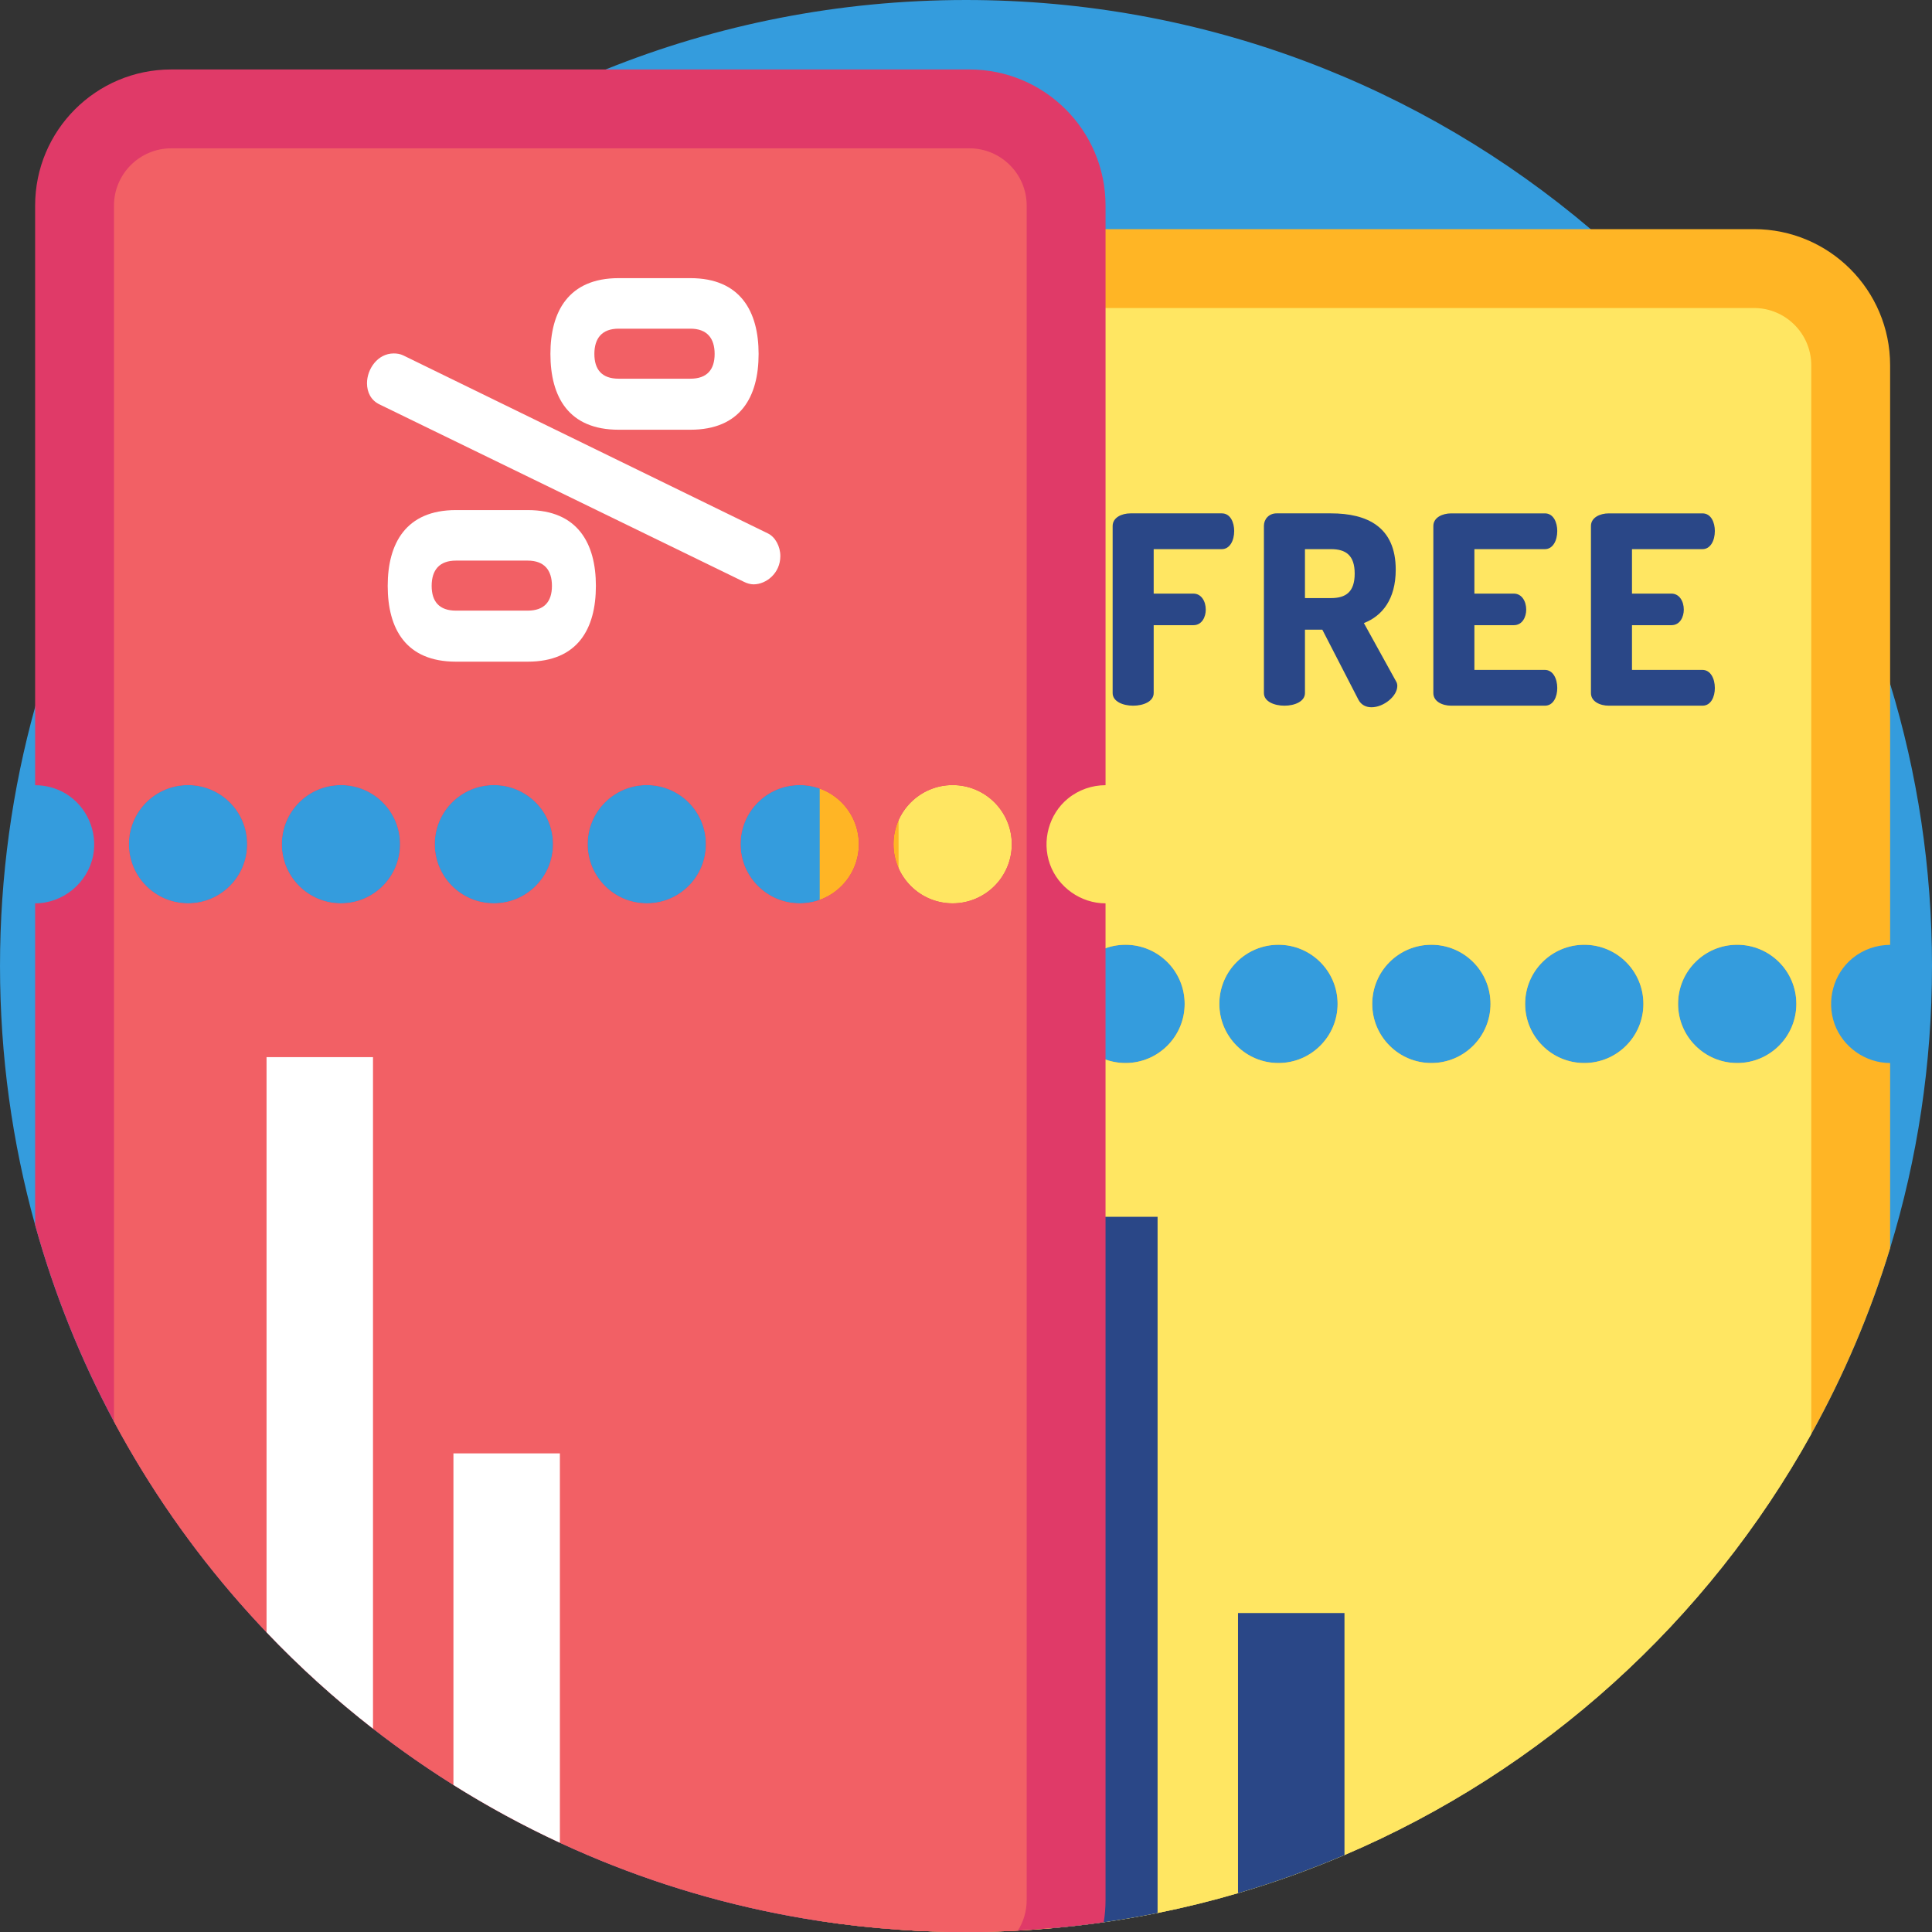<svg height="512pt" viewBox="0 0 512 512" width="512pt" xmlns="http://www.w3.org/2000/svg"><rect x="0" y="0" width="512" height="512" fill="#333333" stroke="none"/><path d="m512 256c0 26.02-3.875 51.125-11.098 74.773-5.254 17.262-12.297 33.75-20.898 49.246-27.543 49.641-71.105 89.16-123.703 111.586-9.145 3.895-18.559 7.281-28.215 10.102-6.977 2.047-14.094 3.805-21.312 5.258-4.715.949-9.48 1.766-14.273 2.453-4.609.66-9.258 1.191-13.941 1.602-2.926.25-5.871.457-8.816.613-4.559.242-9.133.367-13.742.367-6.008 0-11.965-.207-17.867-.617-7.055-.48-14.023-1.254-20.898-2.297-24.23-3.691-47.355-10.762-68.859-20.742-9.75-4.523-19.172-9.645-28.211-15.32-7.367-4.617-14.484-9.602-21.316-14.918-10.031-7.809-19.457-16.344-28.211-25.539-15.852-16.633-29.488-35.402-40.43-55.828-8.777-16.383-15.828-33.824-20.898-52.098-6.07-21.84-9.309-44.859-9.309-68.641 0-23.77 3.238-46.789 9.309-68.641 5.07-18.273 12.121-35.715 20.898-52.098 21.004-39.215 51.934-72.316 89.422-95.953 12.895-8.129 26.562-15.141 40.867-20.898 29.508-11.879 61.742-18.41 95.504-18.41 63.133 0 120.914 22.852 165.555 60.73 7.699 6.531 15.004 13.508 21.879 20.898 14.129 15.18 26.438 32.078 36.57 50.352 8.602 15.496 15.645 31.984 20.898 49.246 7.223 23.648 11.098 48.754 11.098 74.773zm0 0" fill="#349cdd"/><path d="m464.832 60.73h-211.539c-19.914 0-36.059 16.152-36.059 36.07v153.609c2.781 0 5.57.719 8.047 2.195 5.629 3.352 8.586 10.094 7.312 16.496-1.441 7.23-7.984 12.613-15.359 12.613v227.371c6.875 1.043 13.844 1.816 20.898 2.297 5.902.41 11.859.617 17.867.617 7.598 0 15.121-.336 22.559-.98 9.562-.836 18.977-2.195 28.215-4.055 7.219-1.453 14.336-3.211 21.312-5.258 9.656-2.82 19.07-6.207 28.215-10.102 52.598-22.426 96.16-61.945 123.703-111.586 8.602-15.496 15.645-31.984 20.898-49.246v-49.059c-6.531 0-12.559-4.242-14.742-10.398-2.195-6.141-.273-13.258 4.805-17.395 2.855-2.32 6.387-3.512 9.938-3.523v-153.598c0-19.918-16.145-36.07-36.07-36.07zm-195.992 216.387c-2.84 2.844-6.758 4.598-11.086 4.598-4.336 0-8.242-1.754-11.086-4.598-2.832-2.832-4.586-6.75-4.586-11.074 0-8.664 7.012-15.676 15.672-15.676 4.328 0 8.246 1.758 11.086 4.59 2.832 2.828 4.59 6.758 4.59 11.086 0 4.324-1.758 8.242-4.59 11.074zm40.523 0c-2.844 2.844-6.75 4.598-11.086 4.598-4.328 0-8.246-1.754-11.086-4.598-2.832-2.832-4.59-6.75-4.59-11.074 0-8.664 7.023-15.676 15.676-15.676 4.336 0 8.242 1.758 11.086 4.59 2.832 2.828 4.586 6.758 4.586 11.086 0 4.324-1.754 8.242-4.586 11.074zm18.359 0c-2.832-2.832-4.59-6.75-4.59-11.074 0-8.664 7.012-15.676 15.676-15.676 4.324 0 8.242 1.758 11.074 4.59 2.844 2.828 4.598 6.758 4.598 11.086 0 4.324-1.754 8.242-4.598 11.074-2.832 2.844-6.75 4.598-11.074 4.598-4.328 0-8.254-1.754-11.086-4.598zm62.691 0c-2.828 2.844-6.758 4.598-11.086 4.598-4.324 0-8.242-1.754-11.074-4.598-2.844-2.832-4.598-6.75-4.598-11.074 0-8.664 7.02-15.676 15.672-15.676 4.328 0 8.258 1.758 11.086 4.59 2.832 2.828 4.59 6.758 4.59 11.086 0 4.324-1.758 8.242-4.59 11.074zm40.523 0c-2.832 2.844-6.762 4.598-11.086 4.598-4.328 0-8.246-1.754-11.078-4.598-2.84-2.832-4.598-6.75-4.598-11.074 0-8.664 7.023-15.676 15.676-15.676 4.324 0 8.254 1.758 11.086 4.59 2.832 2.828 4.586 6.758 4.586 11.086 0 4.324-1.754 8.242-4.586 11.074zm40.531 0c-2.844 2.844-6.762 4.598-11.086 4.598-4.336 0-8.246-1.754-11.086-4.598-2.832-2.832-4.59-6.75-4.59-11.074 0-8.664 7.012-15.676 15.676-15.676 4.324 0 8.242 1.758 11.086 4.59 2.832 2.828 4.586 6.758 4.586 11.086 0 4.324-1.754 8.242-4.586 11.074zm0 0" fill="#ffb525"/><path d="m464.832 81.629h-211.539c-8.359 0-15.16 6.812-15.16 15.172v414.582c5.902.41 11.859.617 17.867.617 7.598 0 15.121-.336 22.559-.98 9.562-.836 18.977-2.195 28.215-4.055 7.219-1.453 14.336-3.211 21.312-5.258 9.656-2.82 19.07-6.207 28.215-10.102 52.598-22.426 96.16-61.945 123.703-111.586v-283.219c0-8.359-6.801-15.172-15.172-15.172zm-195.992 195.488c-2.84 2.844-6.758 4.598-11.086 4.598-4.336 0-8.242-1.754-11.086-4.598-2.832-2.832-4.586-6.75-4.586-11.074 0-8.664 7.012-15.676 15.672-15.676 4.328 0 8.246 1.758 11.086 4.59 2.832 2.828 4.59 6.758 4.59 11.086 0 4.324-1.758 8.242-4.59 11.074zm40.523 0c-2.844 2.844-6.75 4.598-11.086 4.598-4.328 0-8.246-1.754-11.086-4.598-2.832-2.832-4.59-6.75-4.59-11.074 0-8.664 7.023-15.676 15.676-15.676 4.336 0 8.242 1.758 11.086 4.59 2.832 2.828 4.586 6.758 4.586 11.086 0 4.324-1.754 8.242-4.586 11.074zm18.359 0c-2.832-2.832-4.59-6.75-4.59-11.074 0-8.664 7.012-15.676 15.676-15.676 4.324 0 8.242 1.758 11.074 4.59 2.844 2.828 4.598 6.758 4.598 11.086 0 4.324-1.754 8.242-4.598 11.074-2.832 2.844-6.75 4.598-11.074 4.598-4.328 0-8.254-1.754-11.086-4.598zm62.691 0c-2.828 2.844-6.758 4.598-11.086 4.598-4.324 0-8.242-1.754-11.074-4.598-2.844-2.832-4.598-6.75-4.598-11.074 0-8.664 7.02-15.676 15.672-15.676 4.328 0 8.258 1.758 11.086 4.59 2.832 2.828 4.59 6.758 4.59 11.086 0 4.324-1.758 8.242-4.59 11.074zm40.523 0c-2.832 2.844-6.762 4.598-11.086 4.598-4.328 0-8.246-1.754-11.078-4.598-2.84-2.832-4.598-6.75-4.598-11.074 0-8.664 7.023-15.676 15.676-15.676 4.324 0 8.254 1.758 11.086 4.59 2.832 2.828 4.586 6.758 4.586 11.086 0 4.324-1.754 8.242-4.586 11.074zm40.531 0c-2.844 2.844-6.762 4.598-11.086 4.598-4.336 0-8.246-1.754-11.086-4.598-2.832-2.832-4.59-6.75-4.59-11.074 0-8.664 7.012-15.676 15.676-15.676 4.324 0 8.242 1.758 11.086 4.59 2.832 2.828 4.586 6.758 4.586 11.086 0 4.324-1.754 8.242-4.586 11.074zm0 0" fill="#ffe662"/><g fill="#2a4787"><path d="m294.863 139.395c0-2.23 2.371-3.348 4.738-3.348h24.195c2.301 0 3.277 2.441 3.277 4.672 0 2.578-1.188 4.809-3.277 4.809h-18.059v11.785h10.527c2.09 0 3.277 2.023 3.277 4.254 0 1.883-.977 4.113-3.277 4.113h-10.527v17.988c0 2.23-2.719 3.348-5.438 3.348s-5.438-1.117-5.438-3.348zm0 0"/><path d="m334.953 139.324c0-1.742 1.324-3.277 3.344-3.277h14.434c9.555 0 17.152 3.559 17.152 14.922 0 7.809-3.555 12.27-8.438 14.152l8.508 15.41c.281.418.348.906.348 1.254 0 2.719-3.625 5.648-6.832 5.648-1.395 0-2.719-.559-3.484-2.023l-9.555-18.543h-4.602v16.801c0 2.23-2.719 3.348-5.438 3.348s-5.438-1.117-5.438-3.348zm10.875 6.207v12.969h6.902c3.906 0 6.277-1.605 6.277-6.484 0-4.883-2.371-6.488-6.277-6.488h-6.902zm0 0"/><path d="m390.73 157.312h10.457c2.094 0 3.277 2.023 3.277 4.254 0 1.883-.977 4.113-3.277 4.113h-10.457v11.855h18.684c2.094 0 3.277 2.23 3.277 4.809 0 2.23-.977 4.672-3.277 4.672h-24.82c-2.371 0-4.742-1.117-4.742-3.348v-44.273c0-2.23 2.371-3.344 4.742-3.344h24.82c2.301 0 3.277 2.438 3.277 4.668 0 2.582-1.184 4.812-3.277 4.812h-18.684zm0 0"/><path d="m432.492 157.312h10.457c2.094 0 3.277 2.023 3.277 4.254 0 1.883-.977 4.113-3.277 4.113h-10.457v11.855h18.684c2.094 0 3.277 2.23 3.277 4.809 0 2.23-.977 4.672-3.277 4.672h-24.82c-2.371 0-4.738-1.117-4.738-3.348v-44.273c0-2.23 2.367-3.344 4.738-3.344h24.82c2.301 0 3.277 2.438 3.277 4.668 0 2.582-1.184 4.812-3.277 4.812h-18.684zm0 0"/><path d="m306.773 322.465v184.5c-9.238 1.859-18.652 3.219-28.215 4.055v-188.555zm0 0"/><path d="m356.301 427.477v64.129c-9.145 3.895-18.559 7.281-28.215 10.102v-74.23zm0 0"/></g><path d="m283.043 211.602c2.852-2.32 6.383-3.512 9.938-3.52v-153.602c0-19.914-16.145-36.07-36.07-36.07h-211.539c-19.918 0-36.062 16.156-36.062 36.07v153.609c2.781 0 5.57.723 8.047 2.195 5.633 3.355 8.59 10.094 7.316 16.5-1.445 7.23-7.984 12.613-15.363 12.613v85.242c5.07 18.273 12.121 35.715 20.898 52.098 37.312 69.652 105.922 120.027 187.027 132.348 6.875 1.043 13.844 1.816 20.898 2.297 5.902.41 11.859.617 17.867.617 4.609 0 9.184-.125 13.742-.367 2.945-.156 5.891-.363 8.816-.613 4.684-.41 9.332-.941 13.941-1.602.32-1.91.48-3.863.48-5.859v-264.16c-6.531 0-12.562-4.246-14.746-10.398-2.191-6.145-.27-13.262 4.809-17.398zm-222.125 23.199c-2.844 2.84-6.762 4.598-11.086 4.598-4.336 0-8.246-1.758-11.086-4.598-2.832-2.832-4.59-6.75-4.59-11.078 0-8.66 7.012-15.672 15.676-15.672 4.324 0 8.242 1.754 11.086 4.586 2.832 2.832 4.586 6.762 4.586 11.086 0 4.328-1.754 8.246-4.586 11.078zm40.52 0c-2.84 2.84-6.75 4.598-11.086 4.598-4.324 0-8.242-1.758-11.086-4.598-2.832-2.832-4.586-6.75-4.586-11.078 0-8.66 7.02-15.672 15.672-15.672 4.336 0 8.246 1.754 11.086 4.586 2.832 2.832 4.59 6.762 4.59 11.086 0 4.328-1.758 8.246-4.59 11.078zm40.523 0c-2.832 2.84-6.75 4.598-11.078 4.598-4.324 0-8.254-1.758-11.086-4.598-2.832-2.832-4.586-6.75-4.586-11.078 0-8.66 7.012-15.672 15.672-15.672 4.328 0 8.246 1.754 11.078 4.586 2.84 2.832 4.598 6.762 4.598 11.086 0 4.328-1.758 8.246-4.598 11.078zm40.531 0c-2.832 2.84-6.762 4.598-11.086 4.598-4.328 0-8.246-1.758-11.078-4.598-2.84-2.832-4.598-6.75-4.598-11.078 0-8.66 7.023-15.672 15.676-15.672 4.324 0 8.254 1.754 11.086 4.586 2.832 2.832 4.586 6.762 4.586 11.086 0 4.328-1.754 8.246-4.586 11.078zm40.52 0c-2.832 2.84-6.758 4.598-11.086 4.598-4.324 0-8.242-1.758-11.074-4.598-2.844-2.832-4.598-6.75-4.598-11.078 0-8.66 7.02-15.672 15.672-15.672 4.328 0 8.254 1.754 11.086 4.586s4.59 6.762 4.59 11.086c0 4.328-1.758 8.246-4.59 11.078zm40.531 0c-2.84 2.84-6.758 4.598-11.086 4.598-4.336 0-8.242-1.758-11.086-4.598-2.832-2.832-4.586-6.75-4.586-11.078 0-8.66 7.012-15.672 15.672-15.672 4.328 0 8.246 1.754 11.086 4.586 2.832 2.832 4.59 6.762 4.59 11.086 0 4.328-1.758 8.246-4.59 11.078zm0 0" fill="#e03a68"/><path d="m256.91 39.309h-211.539c-8.359 0-15.164 6.812-15.164 15.172v322.258c37.312 69.652 105.922 120.027 187.027 132.348 6.875 1.043 13.844 1.816 20.898 2.297 5.902.41 11.859.617 17.867.617 4.609 0 9.184-.125 13.742-.367 1.48-2.34 2.34-5.109 2.34-8.074v-449.078c0-8.359-6.805-15.172-15.172-15.172zm-195.992 195.492c-2.844 2.84-6.762 4.598-11.086 4.598-4.336 0-8.246-1.758-11.086-4.598-2.832-2.832-4.59-6.75-4.59-11.078 0-8.66 7.012-15.672 15.676-15.672 4.324 0 8.242 1.754 11.086 4.586 2.832 2.832 4.586 6.762 4.586 11.086 0 4.328-1.754 8.246-4.586 11.078zm40.52 0c-2.84 2.84-6.75 4.598-11.086 4.598-4.324 0-8.242-1.758-11.086-4.598-2.832-2.832-4.586-6.75-4.586-11.078 0-8.66 7.02-15.672 15.672-15.672 4.336 0 8.246 1.754 11.086 4.586 2.832 2.832 4.59 6.762 4.59 11.086 0 4.328-1.758 8.246-4.59 11.078zm40.523 0c-2.832 2.84-6.75 4.598-11.078 4.598-4.324 0-8.254-1.758-11.086-4.598-2.832-2.832-4.586-6.75-4.586-11.078 0-8.66 7.012-15.672 15.672-15.672 4.328 0 8.246 1.754 11.078 4.586 2.84 2.832 4.598 6.762 4.598 11.086 0 4.328-1.758 8.246-4.598 11.078zm40.531 0c-2.832 2.84-6.762 4.598-11.086 4.598-4.328 0-8.246-1.758-11.078-4.598-2.84-2.832-4.598-6.75-4.598-11.078 0-8.66 7.023-15.672 15.676-15.672 4.324 0 8.254 1.754 11.086 4.586 2.832 2.832 4.586 6.762 4.586 11.086 0 4.328-1.754 8.246-4.586 11.078zm40.52 0c-2.832 2.84-6.758 4.598-11.086 4.598-4.324 0-8.242-1.758-11.074-4.598-2.844-2.832-4.598-6.75-4.598-11.078 0-8.66 7.02-15.672 15.672-15.672 4.328 0 8.254 1.754 11.086 4.586s4.59 6.762 4.59 11.086c0 4.328-1.758 8.246-4.59 11.078zm40.531 0c-2.84 2.84-6.758 4.598-11.086 4.598-4.336 0-8.242-1.758-11.086-4.598-2.832-2.832-4.586-6.75-4.586-11.078 0-8.66 7.012-15.672 15.672-15.672 4.328 0 8.246 1.754 11.086 4.586 2.832 2.832 4.59 6.762 4.59 11.086 0 4.328-1.758 8.246-4.59 11.078zm0 0" fill="#f26065"/><path d="m104.352 93.664c.805 0 1.742.133 2.547.535l96.551 47.137c2.008.938 3.348 3.48 3.348 6.023 0 4.555-3.75 7.5-7.098 7.5-.805 0-1.742-.266-2.543-.668l-96.551-47.004c-2.277-1.07-3.348-3.215-3.348-5.625 0-3.75 2.809-7.898 7.094-7.898zm35.488 81.684h-19.016c-13.258 0-18.078-8.703-18.078-20.086 0-11.246 4.82-20.086 18.078-20.086h19.016c13.258 0 18.078 8.836 18.078 20.086 0 11.383-4.82 20.086-18.078 20.086zm-19.016-26.781c-4.418 0-6.43 2.543-6.43 6.695 0 4.152 2.012 6.562 6.43 6.562h19.016c4.418 0 6.43-2.41 6.43-6.562 0-4.152-2.012-6.695-6.43-6.695zm62.137-34.684h-19.016c-13.258 0-18.078-8.703-18.078-20.086 0-11.25 4.82-20.086 18.078-20.086h19.016c13.258 0 18.078 8.836 18.078 20.086 0 11.383-4.82 20.086-18.078 20.086zm-19.016-26.781c-4.418 0-6.43 2.543-6.43 6.695s2.008 6.562 6.43 6.562h19.016c4.418 0 6.426-2.41 6.426-6.562s-2.008-6.695-6.426-6.695zm0 0" fill="#fff"/><path d="m98.848 280.148v177.957c-10.031-7.809-19.457-16.344-28.211-25.539v-152.418zm0 0" fill="#fff"/><path d="m148.375 385.16v103.184c-9.75-4.523-19.172-9.645-28.211-15.32v-87.863zm0 0" fill="#fff"/></svg>
